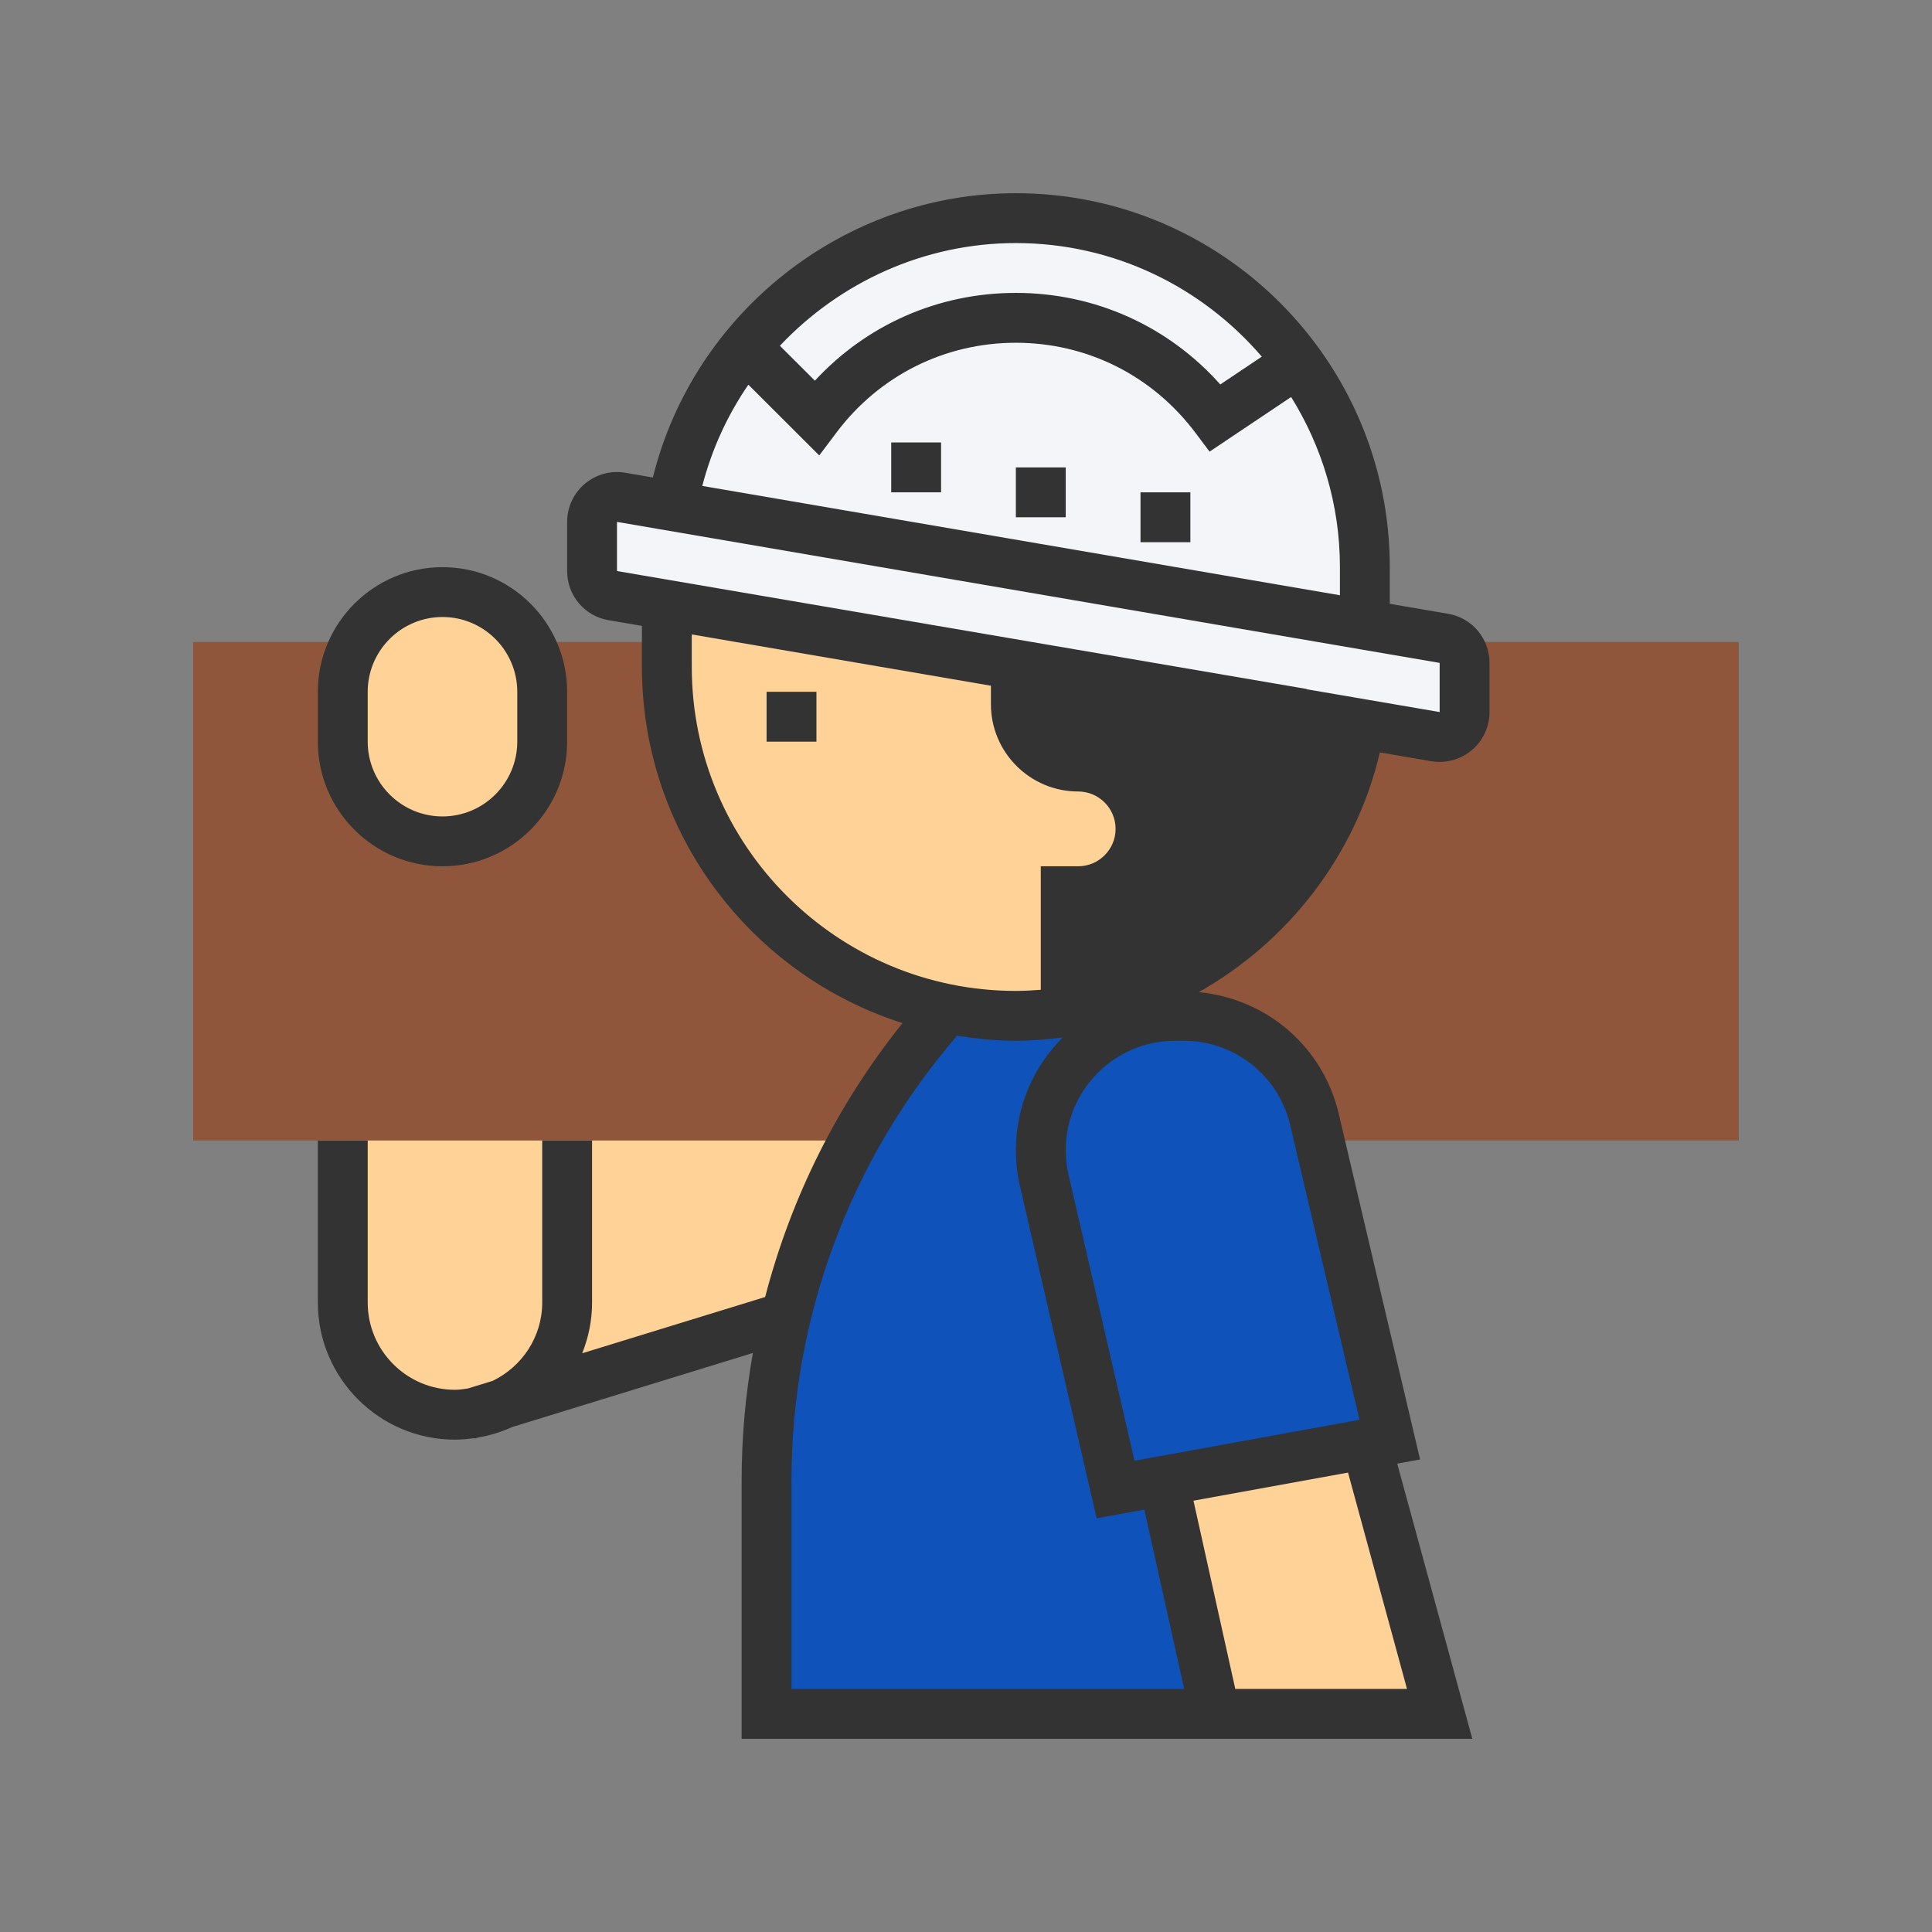<svg width="68" height="68" viewBox="0 0 68 68" fill="none" xmlns="http://www.w3.org/2000/svg">
<rect x="0" y="0" width="68" height="68" fill="#808080" stroke="none"/>
<path d="M48.239 25.419L36.191 23.594L35.46 24.689L37.286 26.515L40.024 28.34L39.294 30.531L38.016 31.443L37.468 33.634L38.746 35.277L44.04 33.269L46.961 28.34L48.239 25.419Z" fill="#333333"/>
<path d="M38.564 35.643H33.27L30.532 38.928L27.976 45.683L26.698 54.08V60.287H42.58L41.302 53.532L36.738 41.119L38.564 35.643Z" fill="#0F52BA"/>
<path d="M48.056 50.977L41.302 52.255L42.762 60.288H50.612L48.056 50.977Z" fill="#FFD298"/>
<path d="M42.215 35.461L39.111 36.374L36.921 39.112L37.286 43.311L39.111 52.621L48.969 50.43L45.318 37.469L42.215 35.461Z" fill="#0F52BA"/>
<path d="M19.944 38.929L11.729 39.294V44.588L12.824 48.421L16.475 49.882L19.213 48.421L19.944 45.683V38.929Z" fill="#FFD298" stroke="#FFD298"/>
<path d="M29.071 36.738L18.848 37.103V42.397L19.396 48.056L24.755 47.691L28.162 46.231L29.071 43.493V36.738Z" fill="#FFD298"/>
<path d="M33.123 35.465C27.604 34.259 23.471 29.351 23.471 23.471V22.594H18.597C18.899 23.111 19.084 23.706 19.084 24.349V26.103C19.084 28.042 17.512 29.613 15.574 29.613C13.636 29.613 12.064 28.042 12.064 26.103V24.349C12.064 23.706 12.25 23.111 12.551 22.594H6.8V40.142H30.056C30.912 38.585 31.936 37.111 33.123 35.755V35.465Z" fill="#8F563B"/>
<path d="M51.134 22.594C51.383 22.75 51.548 23.024 51.548 23.333V25.063C51.548 25.607 51.059 26.019 50.523 25.928L47.867 25.473C47.153 29.825 44.154 33.408 40.142 34.945V35.933C40.531 35.827 40.934 35.755 41.359 35.755H41.663C43.857 35.755 45.762 37.264 46.264 39.399L46.438 40.142H61.2V22.594H51.134Z" fill="#8F563B"/>
<path d="M50.819 22.469L48.039 21.992V19.962C48.039 13.177 42.539 7.678 35.755 7.678C29.704 7.678 24.687 12.056 23.67 17.815L21.864 17.505C21.328 17.414 20.839 17.826 20.839 18.37V20.099C20.839 20.527 21.147 20.892 21.568 20.965L43.652 24.75L45.407 25.051L50.523 25.928C51.059 26.019 51.548 25.607 51.548 25.063V23.334C51.548 22.906 51.24 22.541 50.819 22.469Z" fill="#F4F5F9"/>
<path d="M33.123 15.573H31.368V17.328H33.123V15.573Z" fill="#333333"/>
<path d="M37.51 16.451H35.755V18.206H37.51V16.451Z" fill="#333333"/>
<path d="M41.897 17.329H40.142V19.084H41.897V17.329Z" fill="#333333"/>
<path d="M15.927 20.491L13.189 21.221L12.459 22.682L12.094 26.698L14.832 29.984L18.666 28.523L18.848 25.968V22.864L15.927 20.491Z" fill="#FFD298"/>
<path d="M15.574 30.491C17.993 30.491 19.961 28.523 19.961 26.104V24.349C19.961 21.93 17.993 19.962 15.574 19.962C13.155 19.962 11.187 21.93 11.187 24.349V26.104C11.187 28.523 13.155 30.491 15.574 30.491ZM12.942 24.349C12.942 22.898 14.123 21.717 15.574 21.717C17.026 21.717 18.206 22.898 18.206 24.349V26.104C18.206 27.555 17.026 28.736 15.574 28.736C14.123 28.736 12.942 27.555 12.942 26.104V24.349Z" fill="#333333"/>
<path d="M23.777 21.586V23.594L23.23 25.785L26.333 31.991L32.722 35.642H36.921V31.444L39.477 29.983V27.975L38.564 27.427L35.278 25.785V23.594L34.913 23.229L23.777 21.586Z" fill="#FFD298"/>
<path d="M48.567 26.482L50.374 26.792C50.474 26.809 50.574 26.817 50.672 26.817C51.083 26.817 51.483 26.672 51.803 26.403C52.199 26.069 52.426 25.58 52.426 25.062V23.332C52.426 22.474 51.812 21.747 50.968 21.603L48.916 21.252V19.961C48.916 12.704 43.012 6.8 35.755 6.8C29.687 6.8 24.41 11.02 22.979 16.806L22.013 16.64C21.498 16.55 20.98 16.695 20.584 17.028C20.189 17.361 19.961 17.851 19.961 18.369V20.1C19.961 20.958 20.575 21.685 21.42 21.829L22.594 22.029V23.471C22.594 29.338 26.453 34.317 31.766 36.01C29.477 38.861 27.84 42.15 26.931 45.65L20.491 47.631C20.713 47.079 20.839 46.477 20.839 45.845V40.142H19.084V45.845C19.084 47.06 18.368 48.104 17.34 48.602L16.468 48.87C16.319 48.892 16.169 48.916 16.013 48.916C14.319 48.916 12.942 47.538 12.942 45.845V40.142H11.187V45.845C11.187 48.505 13.353 50.671 16.013 50.671C16.248 50.671 16.478 50.648 16.704 50.615L16.71 50.632L16.824 50.597C17.241 50.526 17.64 50.402 18.014 50.231L26.499 47.62C26.239 49.09 26.103 50.589 26.103 52.101V61.2H51.82L49.178 51.515L49.982 51.368L47.118 39.196C46.559 36.828 44.571 35.145 42.192 34.921C45.334 33.145 47.712 30.121 48.567 26.482ZM35.755 8.555C39.216 8.555 42.317 10.11 44.411 12.553L42.95 13.532C41.117 11.474 38.538 10.309 35.755 10.309C33.032 10.309 30.505 11.425 28.681 13.399L27.45 12.17C29.551 9.94 32.522 8.555 35.755 8.555ZM26.34 13.54L28.835 16.03L29.441 15.224C30.951 13.216 33.252 12.064 35.755 12.064C38.26 12.064 40.563 13.218 42.074 15.231L42.573 15.896L45.444 13.973C46.526 15.716 47.161 17.763 47.161 19.961V20.951L24.718 17.103C25.053 15.811 25.606 14.609 26.34 13.54ZM24.348 23.471V22.33L34.877 24.135V24.787C34.877 26.48 36.255 27.858 37.948 27.858C38.674 27.858 39.265 28.448 39.265 29.174C39.265 29.9 38.674 30.49 37.948 30.49H36.632V34.837C36.342 34.859 36.051 34.877 35.755 34.877C29.465 34.877 24.348 29.76 24.348 23.471ZM49.522 59.445H43.478L42.006 52.819L47.446 51.83L49.522 59.445ZM45.41 39.599L47.85 49.972L39.931 51.413L37.609 41.346C37.543 41.064 37.51 40.773 37.51 40.481C37.51 38.359 39.236 36.632 41.359 36.632H41.663C43.457 36.632 44.998 37.853 45.41 39.599ZM35.898 41.74L38.598 53.438L40.277 53.133L41.68 59.445H27.858V52.101C27.858 46.351 29.931 40.802 33.687 36.453C34.362 36.56 35.049 36.632 35.755 36.632C36.314 36.632 36.862 36.584 37.404 36.514C36.387 37.53 35.755 38.933 35.755 40.481C35.755 40.905 35.803 41.33 35.898 41.74ZM38.387 34.554V32.214C39.873 32 41.019 30.718 41.019 29.174C41.019 27.481 39.642 26.103 37.948 26.103C37.223 26.103 36.632 25.512 36.632 24.787V24.436L45.694 25.979L45.99 24.249L21.716 20.099V18.369L50.671 23.332V25.062L45.555 24.185L45.258 25.914L46.833 26.185C45.814 30.348 42.492 33.569 38.387 34.554Z" fill="#333333"/>
<path d="M28.736 24.349H26.981V26.104H28.736V24.349Z" fill="#333333"/>
</svg>
